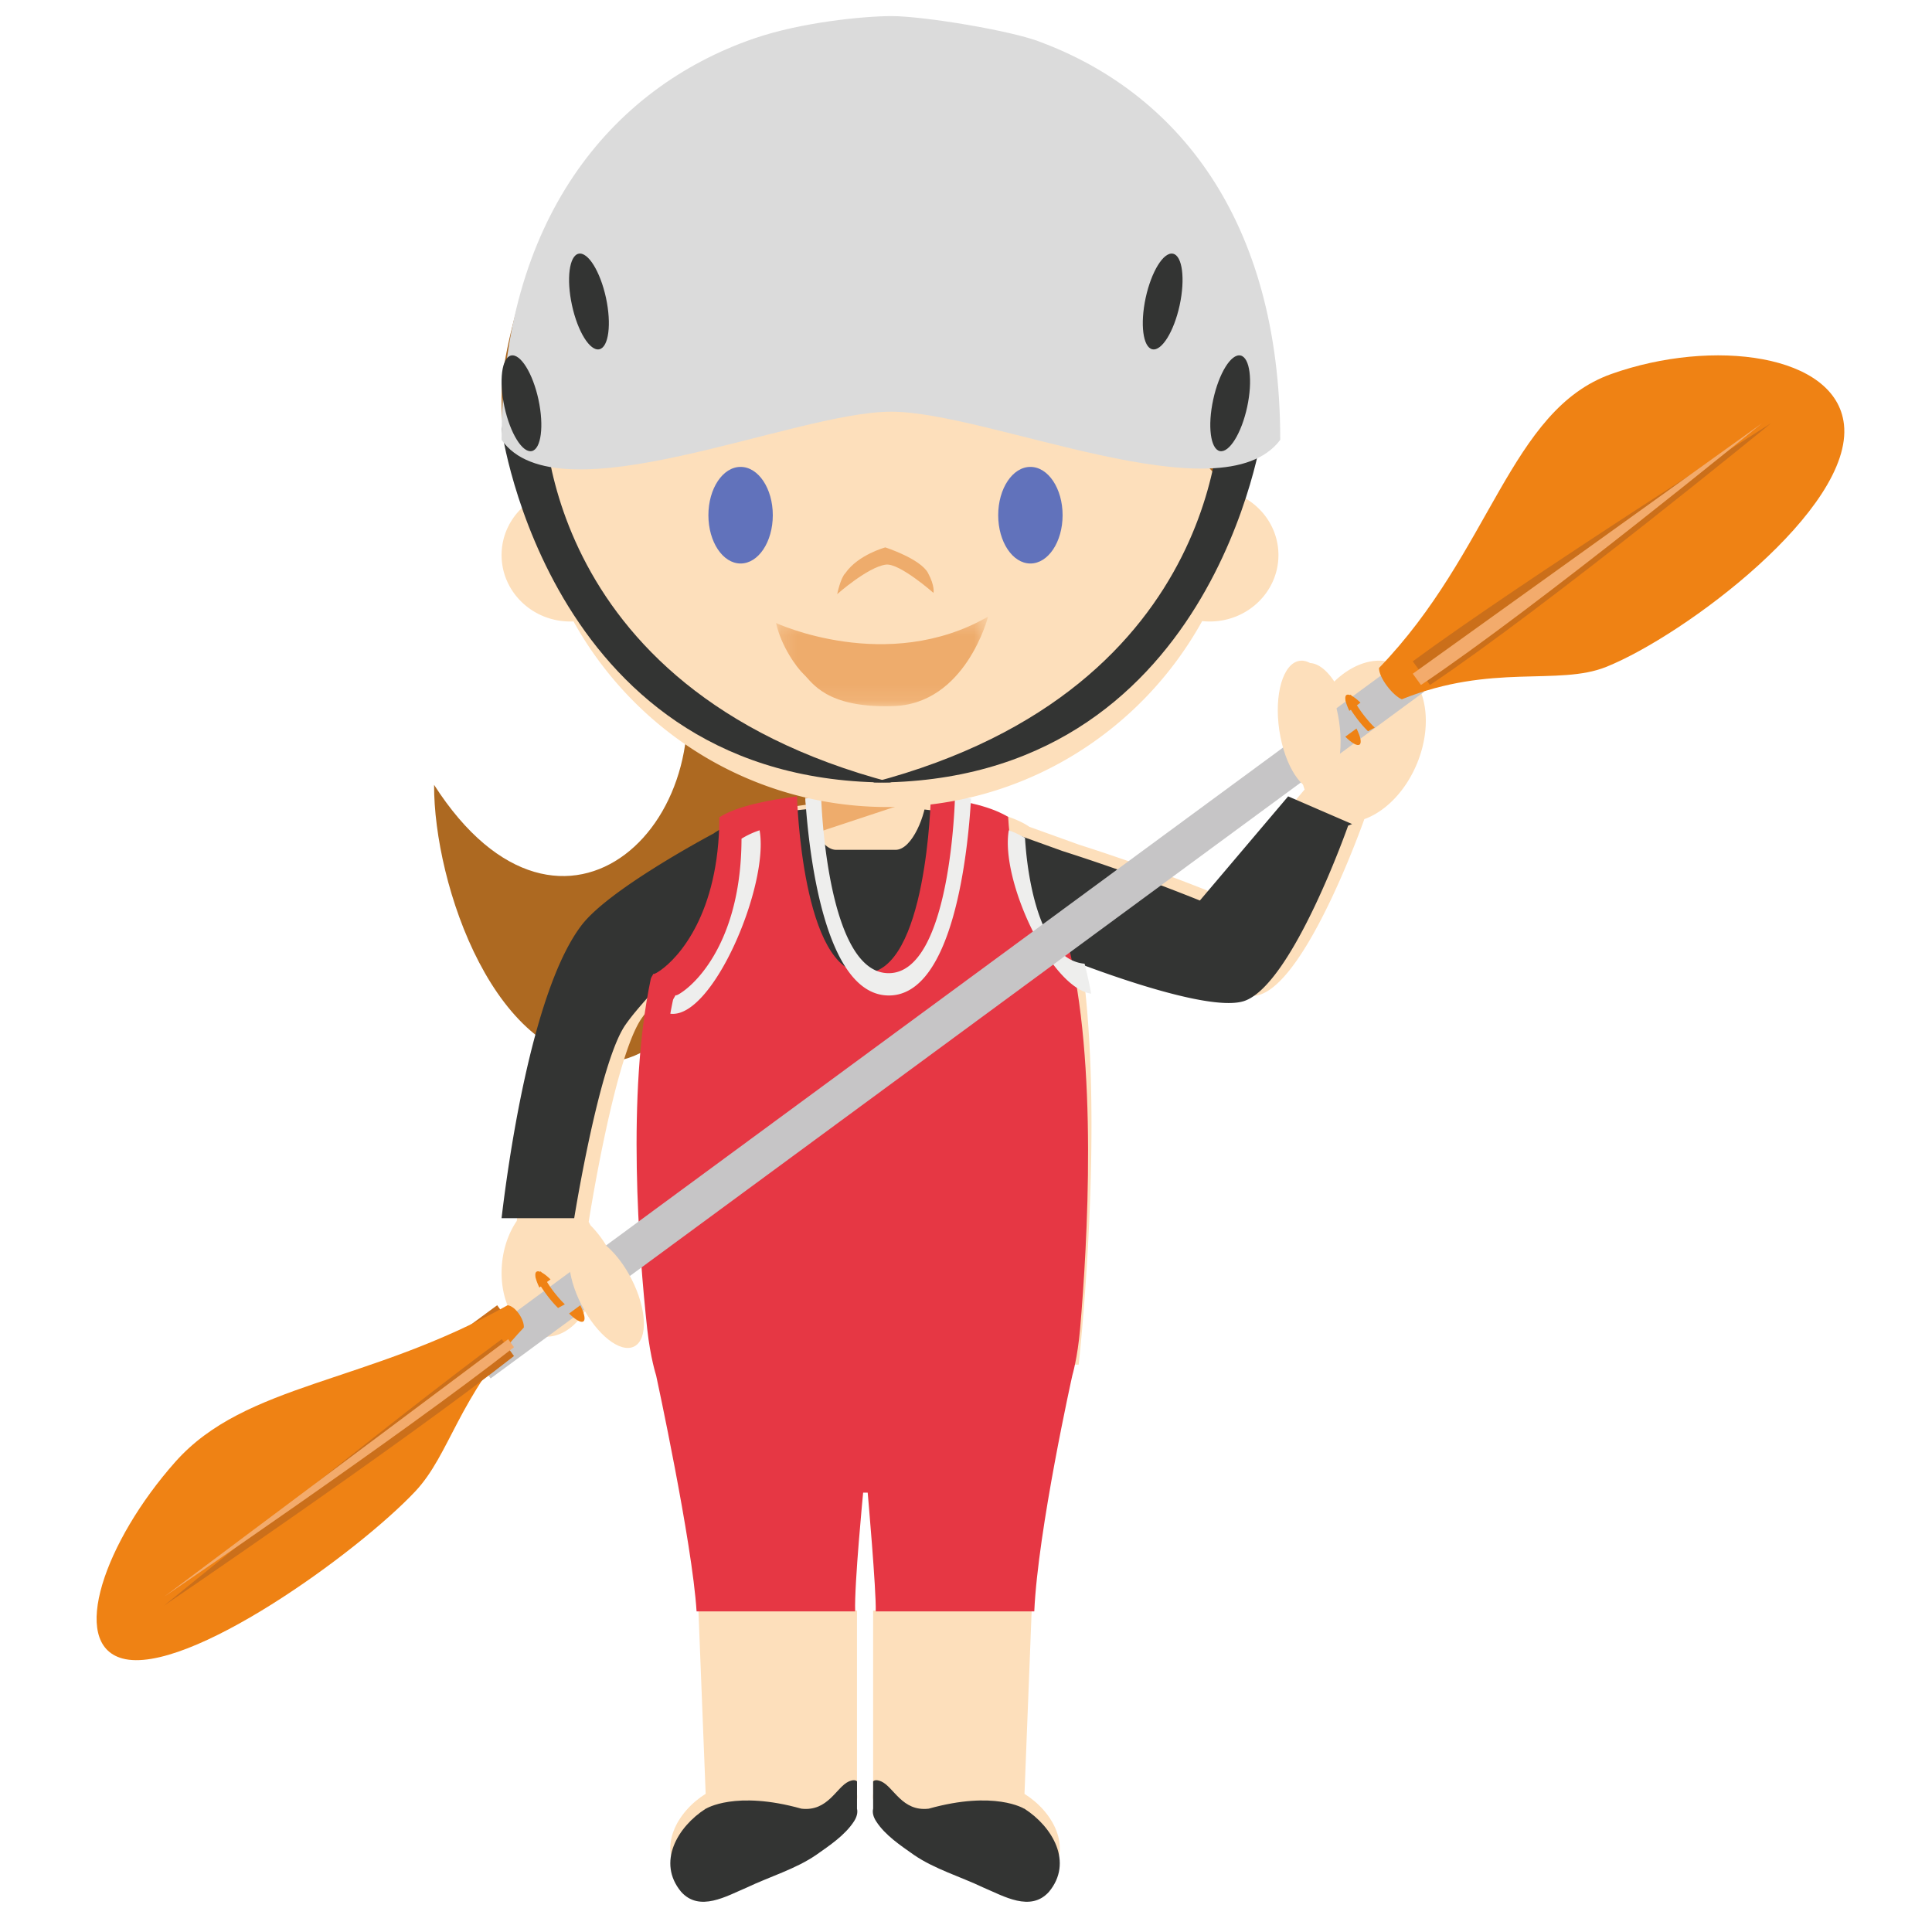 <svg width="120" height="120" viewBox="0 0 120 120" xmlns="http://www.w3.org/2000/svg" xmlns:xlink="http://www.w3.org/1999/xlink"><defs><path id="a" d="M.2.3h13.173v5.567H.2z"/></defs><g fill="none" fill-rule="evenodd"><path d="M26.962 48.749c7.984 12.449 18.632 2.063 15.01-8.945-2.63-7.988 11.644 2.598 11.644 2.598s-8.357 23.16-15.61 23.505c-7.25.346-11.07-10.988-11.044-17.158" fill="#AD6921"/><path d="M54.232 111.414v-11.378h9.847l-.446 11.378h-.009c1.761 1.1 3.044 3.332 1.533 5.15-1.139 1.283-2.818.27-4.092-.27-1.409-.674-3.02-1.146-4.295-2.025-.824-.577-1.792-1.207-2.346-2.069-.172-.267-.253-.537-.192-.786m-10.396 0h-.006l-.449-11.378h9.848v11.378h-.002c.063.26-.017.519-.19.786-.556.862-1.525 1.492-2.348 2.07-1.275.878-2.885 1.35-4.293 2.024-1.277.54-2.954 1.553-4.092.27-1.511-1.818-.23-4.056 1.532-5.15" fill="#FDDFBB"/><path d="M63.61 112.34l.023-.008v.008h-.008c1.762 1.13 3.041 3.34 1.532 5.159-1.14 1.283-2.815.273-4.092-.266-1.408-.672-3.018-1.142-4.295-2.019-.821-.58-1.79-1.218-2.345-2.081-.174-.264-.254-.542-.193-.793v-1.692s.113-.173.505 0c.776.342 1.29 1.886 2.947 1.692 4.098-1.148 5.926 0 5.926 0m-19.76 0l-.023-.008v.008h.01c-1.765 1.13-3.043 3.34-1.534 5.159 1.142 1.283 2.817.273 4.094-.266 1.41-.672 3.018-1.142 4.295-2.019.822-.58 1.788-1.218 2.348-2.081.171-.264.251-.542.19-.793l.002-1.692s-.115-.173-.507 0c-.775.342-1.289 1.886-2.947 1.692-4.1-1.148-5.928 0-5.928 0" fill="#333433"/><path d="M31.188 78.41c.105-.997.439-1.888.91-2.575l-.006.065s1.406-14.168 5.07-18.88c1.682-2.158 7.486-5.291 8.16-5.651 1.282-.932 4.17-1.353 5.969-1.524l6.628-.015c1.765.173 4.687.595 6.011 1.522L67 52.458a124.892 124.892 0 0 1 8.53 3.072l5.5-6.49a4.737 4.737 0 0 1-.207-.836c-.352-.647-.641-1.454-.817-2.356-.457-2.356.052-4.438 1.138-4.648.579-.114 1.205.33 1.731 1.131 1.168-1.13 2.608-1.601 3.811-1.09 1.84.787 2.425 3.577 1.306 6.234-.719 1.706-1.964 2.941-3.251 3.403 0 0-3.431 9.787-6.418 10.879-2.417.88-11.246-2.687-11.246-2.687v-.012c1.658 10.17-.078 25.703-.078 25.703H42.14s-1.49-14.1-.157-24.233v.007c-.195.535-1.27 1.494-2.122 2.703-1.702 2.42-3.297 12.656-3.297 12.656.038.067.078.139.111.21a6.8 6.8 0 0 1 1.203 1.66c.927 1.75 1.021 3.52.216 3.947-.43.23-1.031.028-1.639-.474-.652 1.17-1.675 1.89-2.748 1.779-1.641-.175-2.767-2.238-2.518-4.606" fill="#FDDFBB"/><path d="M36.157 57.423c1.684-2.156 7.486-5.291 8.163-5.651 1.28-.932 4.169-1.36 5.965-1.528l6.628-.017c1.765.173 4.69.596 6.014 1.528l3.067 1.104a124.541 124.541 0 0 1 8.533 3.074l5.482-6.469 3.972 1.718c-.084.038-.163.067-.245.099 0 0-3.43 9.787-6.416 10.879-2.407.876-11.16-2.649-11.246-2.683.784 4.803.807 10.8.616 15.79l-26.181.351c-.16-4.566-.14-10.038.467-14.678-.197.537-1.27 1.492-2.12 2.701-1.447 2.059-2.818 9.758-3.191 12.024h-4.511c.329-2.81 1.805-14.131 5.003-18.242" fill="#333433"/><path d="M55.624 52.785H51.93c-1.055 0-1.91-2.28-1.91-3.32h7.515c0 1.04-.855 3.32-1.91 3.32" fill="#FDDFBB"/><path d="M50.81 51.694l6.68-2.213.012-.017a22.4 22.4 0 0 1-3.823.327c-1.245 0-2.47-.103-3.66-.297.07.65.367 1.55.79 2.2" fill="#EEAC6C"/><path d="M40.418 60.818c.023-.12.1-.196.164-.335.052.052.308-.125.43-.207 1.12-.778 3.65-3.51 3.67-9.51l.006-.008c1.109-.708 3.186-1.091 4.815-1.294 0 0 .3 10.991 4.198 10.983 3.887-.01 4.115-10.98 4.115-10.98 1.472.172 3.29.495 4.431 1.072.139.07.256.126.371.202 0 0 .009.198.036.527.143 1.715.813 7.046 3.662 7.282 1.893 7.409 1.226 18.729.77 23.999-.158 1.797-.483 2.884-.483 2.884s-2.136 9.586-2.362 14.655h-9.848c.04-1.283-.499-7.377-.499-7.377h-.283s-.555 5.71-.496 7.377h-9.85C43 95.79 40.754 85.433 40.754 85.433s-.357-1.093-.554-2.887c-.522-4.806-1.28-14.606.218-21.728" fill="#E63744"/><path d="M62.658 51.571c.228.083.444.175.64.274.137.07.255.125.368.203 0 0 .008.196.038.526.14 1.716.813 7.045 3.662 7.283.153.598.289 1.22.409 1.862-2.558-.387-5.656-7.094-5.117-10.148M41.635 62.963c.048-.274.102-.548.159-.816.023-.118.1-.194.163-.335.053.053.309-.122.43-.206 1.124-.778 3.654-3.51 3.67-9.508l.007-.01a5.347 5.347 0 0 1 1.115-.517c.614 3.368-2.905 11.735-5.544 11.392m13.581-1.132c4.007-.01 4.909-8.957 5.097-12.232a30.74 30.74 0 0 0-.997-.133s-.227 10.97-4.115 10.98c-3.899.01-4.199-10.982-4.199-10.982-.316.036-.645.085-.983.135.214 3.283 1.176 12.243 5.197 12.232" fill="#EEEEED"/><path d="M33.05 31.048a22.736 22.736 0 0 1-.249-3.378c0-12.403 10-22.456 22.337-22.456 12.336 0 22.337 10.053 22.337 22.456 0 1.096-.078 2.17-.229 3.222 1.29.708 2.16 2.048 2.16 3.584 0 2.278-1.91 4.126-4.264 4.126-.162 0-.319-.008-.474-.025-3.815 6.888-11.13 11.549-19.53 11.549-8.393 0-15.702-4.653-19.517-11.53a3.38 3.38 0 0 1-.204.006c-2.356 0-4.263-1.848-4.263-4.126 0-1.43.752-2.69 1.897-3.428" fill="#FDDFBB"/><path d="M50.311 24.65s-.503 1.803-2.082 1.446c-.772-.174-.908-1.201-3.386-.74-.779.18-2.417 1.156-2.732 1.808-.316.652-.088-2.392 2.457-3.522 1.835-.675 2.457-.642 3.977-.642s1.987.907 1.766 1.65m9.741 0s.503 1.803 2.082 1.446c.772-.174.908-1.201 3.386-.74.779.18 2.417 1.156 2.732 1.808.316.652.087-2.392-2.457-3.522-1.835-.675-2.457-.642-3.977-.642s-1.987.907-1.766 1.65" fill="#E74B1D"/><path d="M48 32c0 1.657-.895 3-2 3s-2-1.343-2-3 .895-3 2-3 2 1.343 2 3m18 0c0 1.657-.895 3-2 3s-2-1.343-2-3 .895-3 2-3 2 1.343 2 3" fill="#6172BB"/><path d="M55.02 35.07c.839-.115 2.96 1.756 2.96 1.756s.103-.414-.34-1.238C57.163 34.703 54.99 34 54.99 34s-1.687.448-2.487 1.604c-.296.29-.503 1.299-.503 1.299s1.895-1.681 3.02-1.834z" fill="#EEAC6C"/><g transform="translate(48 38)"><mask id="b" fill="#fff"><use xlink:href="#a"/></mask><path d="M.2.696S7.097 3.904 13.372.299c0 0-1.39 5.47-5.95 5.561-4.115.122-4.984-1.492-5.477-1.956C1.453 3.441.525 2.132.2.696" fill="#EEAC6C" mask="url(#b)"/></g><path d="M67.236 27.7c-1.823-1.131-4.502-1.847-4.502-1.847-.32-.595-.036-1.608.386-1.667 1.337-.192 4.116 3.514 4.116 3.514m-25.601 0c1.821-1.131 4.502-1.847 4.502-1.847.32-.595.036-1.608-.383-1.667-1.34-.192-4.12 3.514-4.12 3.514" fill="#AD6921"/><path d="M77.451 24.193a43.65 43.65 0 0 0-.262-4.102C74.202 10.257 65.107 3.107 54.35 3.107c-9.36 0-17.467 5.418-21.38 13.309-1.078 3.102-1.742 6.155-1.797 7.533-.192 4.775 1.183 6.355 1.183 6.355s4.005-5.567 8.743-8.911c3.725-2.628 7.039 2.448 11.457-1.899.396-.392 1.876-1.892 1.876-1.892s1.214 1.372 1.866 1.892c3.932 3.117 6.127-.43 10.529 1.981 3.599 1.968 9.5 8.991 9.5 8.991s1.163-3.65 1.125-6.273" fill="#AD6921"/><path d="M31.154 26.66s2.997 22.05 24.22 21.942c-22.336-5.866-21.6-23.618-21.6-23.618l-1.96-.805-.66 2.482z" fill="#333433"/><path d="M78.435 26.66s-3 22.05-24.223 21.942c22.338-5.866 21.6-23.618 21.6-23.618l1.96-.805.663 2.482z" fill="#333433"/><path d="M64.652 2.62C62.898 1.914 57.377 1 55.382 1c-1.688 0-5.593.37-8.568 1.397-8.934 3.087-15.66 11.33-15.66 24.923 3.498 4.98 18.13-1.749 24.196-1.749 6.056 0 20.521 6.61 24.168 1.75 0-13.876-6.584-21.599-14.866-24.7" fill="#DBDBDB"/><path d="M37.638 18.496c.354 1.64.168 3.07-.413 3.199-.583.126-1.344-1.098-1.698-2.737-.356-1.64-.17-3.073.411-3.199.585-.126 1.344 1.1 1.7 2.737m-4.194 6.321c.354 1.638.168 3.073-.413 3.201-.582.124-1.34-1.1-1.696-2.737-.356-1.64-.171-3.072.41-3.2.584-.125 1.343 1.097 1.7 2.736m37.715-6.321c-.352 1.64-.17 3.07.413 3.199.583.126 1.341-1.098 1.698-2.737.352-1.64.17-3.073-.413-3.199-.585-.126-1.342 1.1-1.698 2.737m4.195 6.321c-.357 1.638-.172 3.073.41 3.201.583.124 1.344-1.1 1.698-2.737.355-1.64.172-3.072-.41-3.2-.585-.125-1.342 1.097-1.698 2.736" fill="#333433"/><path fill="#C6C5C6" d="M29.058 83.672l1.415 1.945 57.97-42.639-1.414-1.942z"/><path d="M87.069 43.434c-.556-.227-1.43-1.342-1.415-1.945 6.98-7.231 8.11-16.012 14.43-18.26 6.314-2.244 13.954-1.237 14.447 3.127.59 5.255-9.886 13.108-14.772 15.068-2.983 1.195-7.106-.24-12.69 2.01" fill="#EF8214"/><path d="M88.819 42.547c7.332-4.92 21.184-16.261 21.184-16.261s-15.237 9.63-22.253 14.79l1.069 1.47z" fill="#CB6F1A"/><path d="M88.26 42.547l-.51-.7 21.693-15.561s-13.851 11.34-21.184 16.26" fill="#F3AB6C"/><path fill="#CB6F1A" d="M31.378 81.754l-.497-.683-3.92 2.883.497.683z"/><path d="M32.536 82.456c.038-.48-.514-1.33-1.008-1.385-8.683 4.891-16.269 4.805-20.64 9.73-4.368 4.921-6.625 11.304-3.284 12.21 4.029 1.092 14.627-6.595 18.189-10.378 2.171-2.311 2.666-5.858 6.743-10.177" fill="#EF8214"/><path d="M31.925 84.226c-6.946 5.449-21.733 15.5-21.733 15.5s13.97-11.395 20.972-16.547l.761 1.047z" fill="#CB6F1A"/><path d="M31.925 83.676l-.362-.497-21.37 15.997s14.786-10.051 21.732-15.5" fill="#F3AB6C"/><path d="M84.254 45.25c.251.502.335.891.192.999-.146.103-.488-.095-.888-.49l.696-.509zm.247-1.606l-.69.508c-.242-.496-.326-.877-.184-.982.143-.102.48.09.874.474" fill="#EF8214"/><path d="M84.97 45.419a7.13 7.13 0 0 1-.777-.91 7.186 7.186 0 0 1-.635-1.035l.34-.331c.177.314.404.729.67 1.091.26.356.57.721.822.96l-.42.225zM36.044 81.071c.25.504.338.894.193 1.001-.147.106-.486-.094-.89-.486l.697-.515zm-1.85-1.605l-.692.506c-.241-.496-.325-.875-.182-.98.142-.103.48.09.874.474" fill="#EF8214"/><path d="M34.663 81.242a7.308 7.308 0 0 1-.774-.912 6.855 6.855 0 0 1-.639-1.037l.34-.329c.18.316.41.727.672 1.092.262.358.57.72.822.956l-.421.23z" fill="#EF8214"/><path d="M79.46 45.359c.333 2.23 1.433 3.906 2.456 3.755 1.025-.154 1.587-2.084 1.256-4.314-.331-2.225-1.43-3.908-2.455-3.755-1.025.154-1.587 2.084-1.258 4.314M36.116 81.048c.954 1.867 2.421 3.024 3.28 2.581.86-.442.783-2.317-.171-4.184-.681-1.334-1.623-2.303-2.42-2.588l-.863.009c-.857.442-.782 2.315.174 4.182" fill="#FDDFBB"/></g></svg>